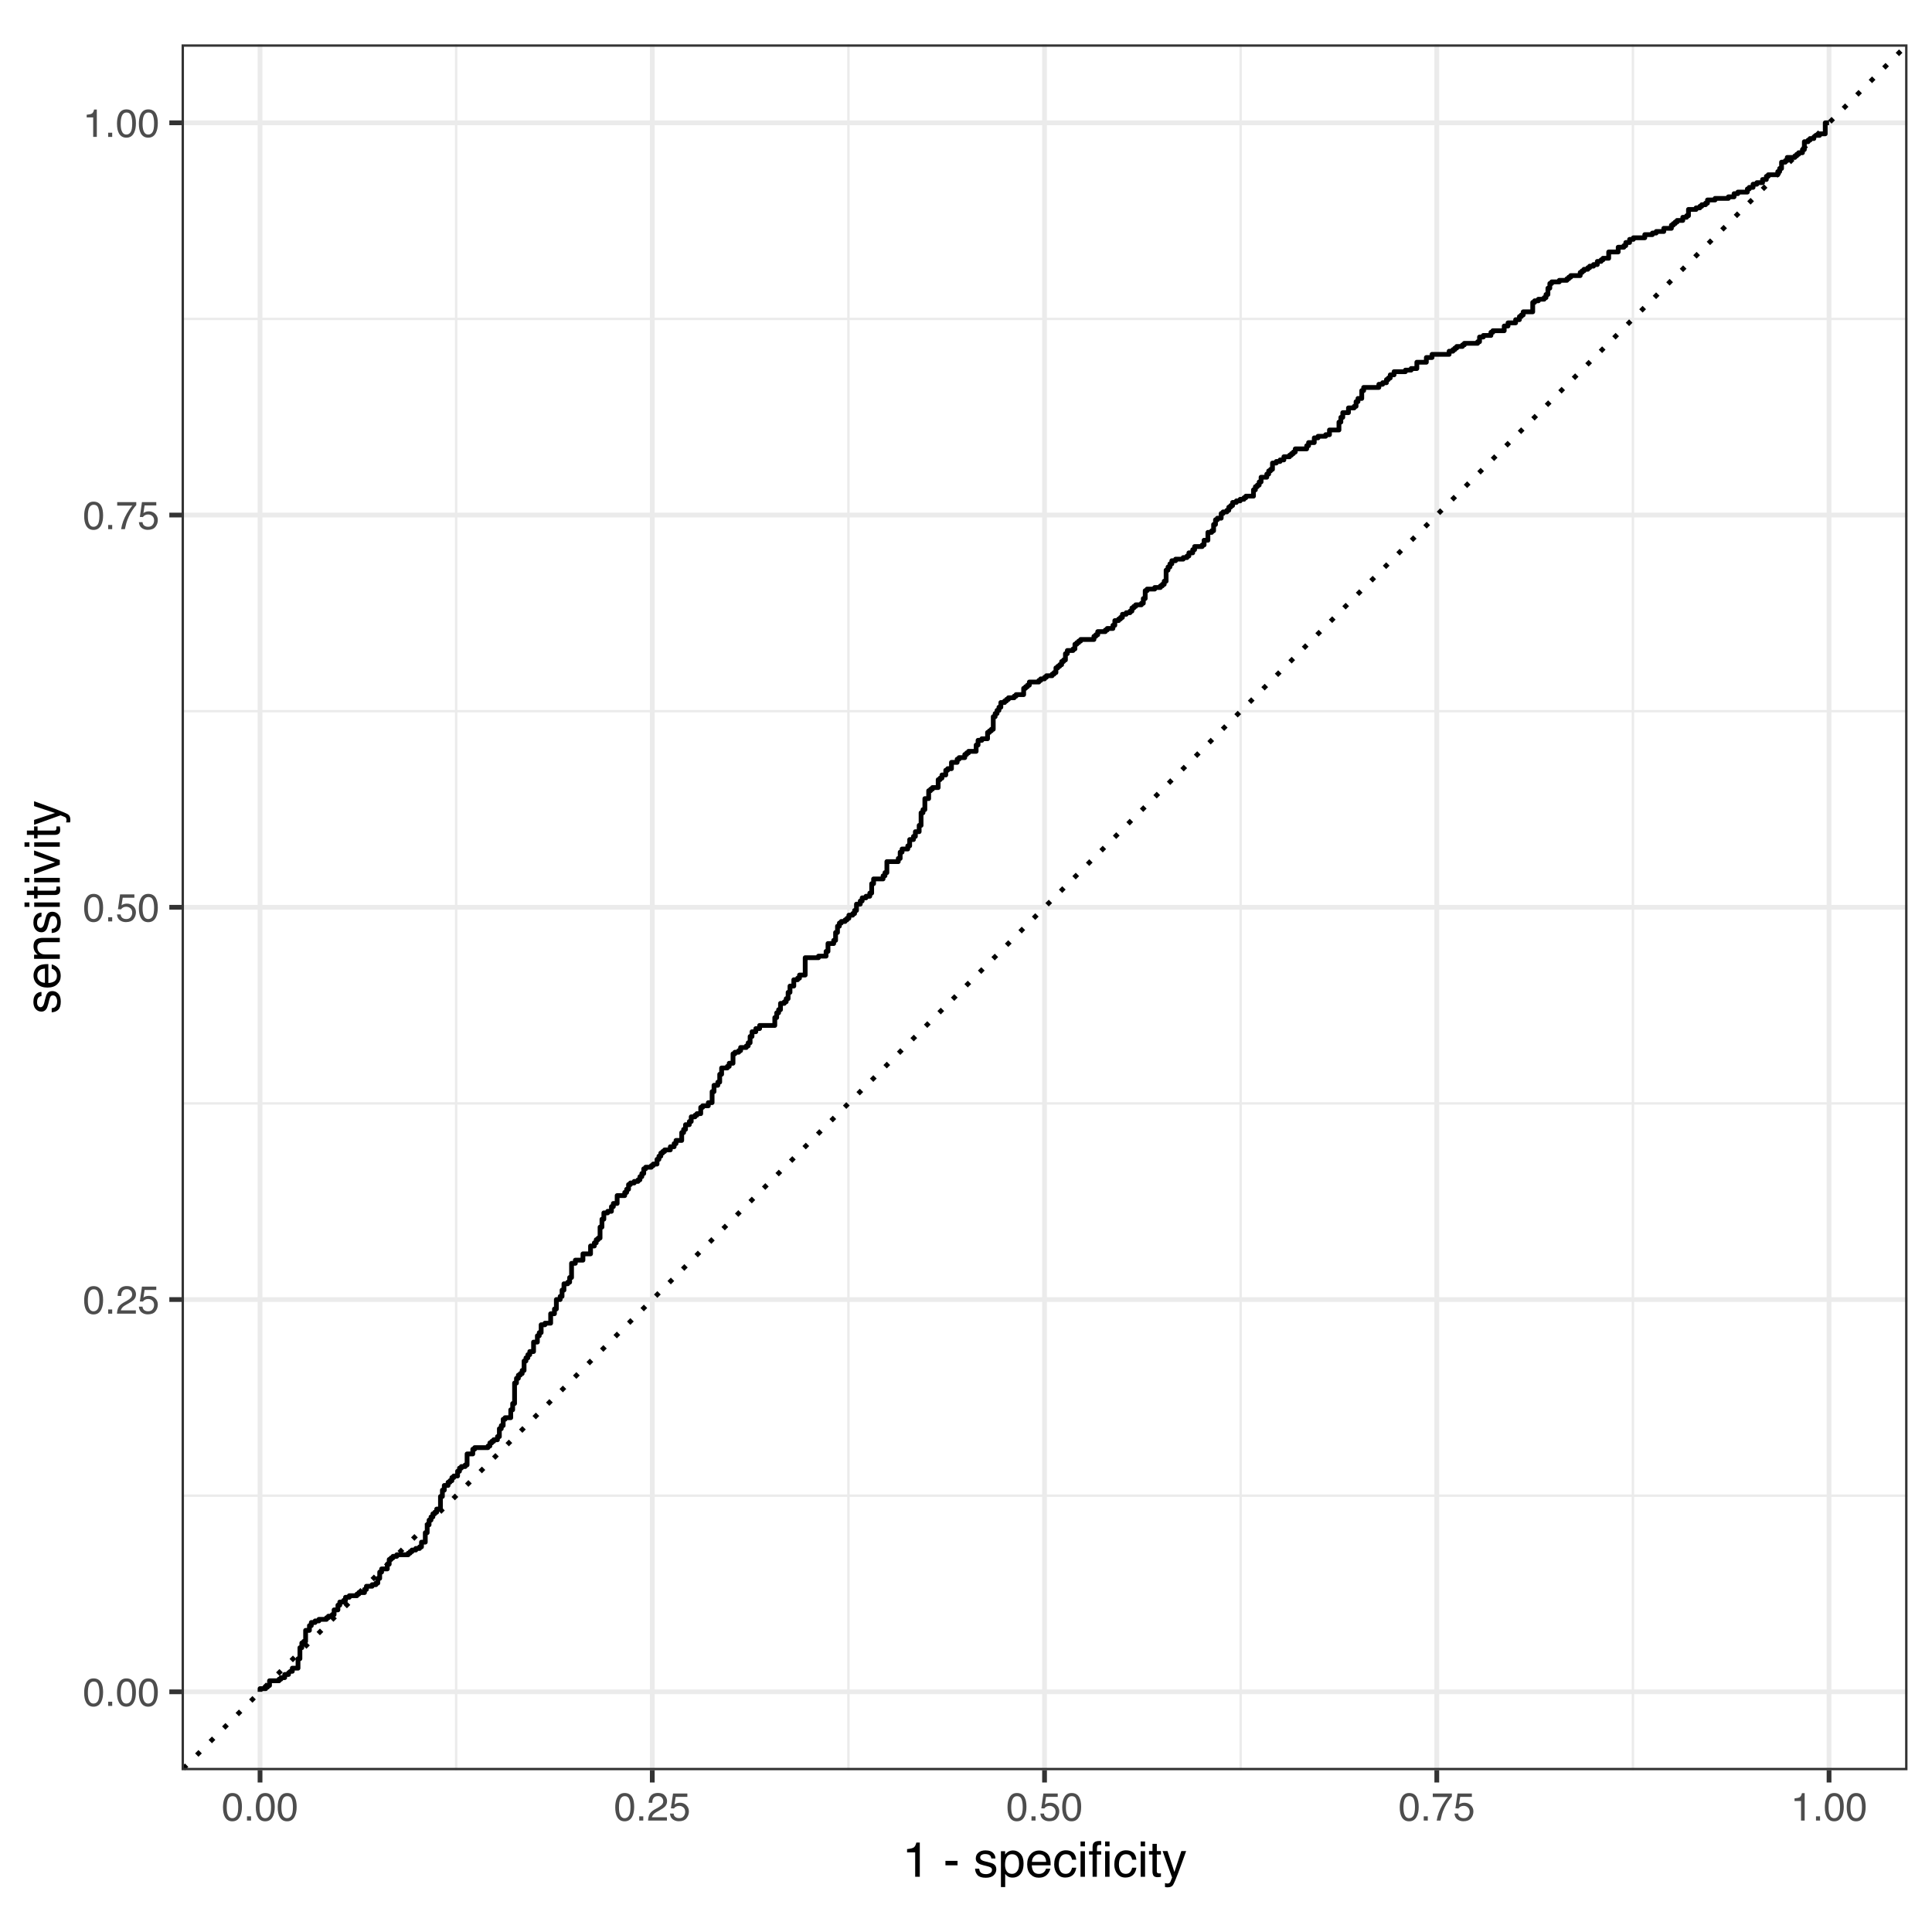 <?xml version="1.0" encoding="UTF-8"?>
<svg xmlns="http://www.w3.org/2000/svg" xmlns:xlink="http://www.w3.org/1999/xlink" width="432pt" height="432pt" viewBox="0 0 432 432" version="1.1">
<defs>
<g>
<symbol overflow="visible" id="glyph0-0">
<path style="stroke:none;" d="M 0.281 0 L 0.281 -6.312 L 5.297 -6.312 L 5.297 0 Z M 4.5 -0.797 L 4.5 -5.516 L 1.078 -5.516 L 1.078 -0.797 Z M 4.5 -0.797 "/>
</symbol>
<symbol overflow="visible" id="glyph0-1">
<path style="stroke:none;" d="M 2.375 -6.156 C 3.176 -6.156 3.754 -5.828 4.109 -5.172 C 4.379 -4.66 4.516 -3.961 4.516 -3.078 C 4.516 -2.242 4.391 -1.555 4.141 -1.016 C 3.785 -0.223 3.195 0.172 2.375 0.172 C 1.633 0.172 1.082 -0.148 0.719 -0.797 C 0.426 -1.328 0.281 -2.047 0.281 -2.953 C 0.281 -3.648 0.367 -4.25 0.547 -4.75 C 0.879 -5.688 1.488 -6.156 2.375 -6.156 Z M 2.375 -0.531 C 2.77 -0.531 3.086 -0.707 3.328 -1.062 C 3.566 -1.426 3.688 -2.086 3.688 -3.047 C 3.688 -3.754 3.598 -4.332 3.422 -4.781 C 3.254 -5.227 2.922 -5.453 2.422 -5.453 C 1.973 -5.453 1.641 -5.238 1.422 -4.812 C 1.211 -4.383 1.109 -3.754 1.109 -2.922 C 1.109 -2.297 1.176 -1.789 1.312 -1.406 C 1.52 -0.82 1.875 -0.531 2.375 -0.531 Z M 2.375 -0.531 "/>
</symbol>
<symbol overflow="visible" id="glyph0-2">
<path style="stroke:none;" d="M 0.75 -0.938 L 1.656 -0.938 L 1.656 0 L 0.75 0 Z M 0.75 -0.938 "/>
</symbol>
<symbol overflow="visible" id="glyph0-3">
<path style="stroke:none;" d="M 0.281 0 C 0.301 -0.531 0.406 -0.988 0.594 -1.375 C 0.789 -1.77 1.164 -2.129 1.719 -2.453 L 2.547 -2.922 C 2.91 -3.141 3.164 -3.328 3.312 -3.484 C 3.551 -3.711 3.672 -3.984 3.672 -4.297 C 3.672 -4.648 3.562 -4.93 3.344 -5.141 C 3.133 -5.359 2.848 -5.469 2.484 -5.469 C 1.961 -5.469 1.598 -5.266 1.391 -4.859 C 1.285 -4.648 1.227 -4.352 1.219 -3.969 L 0.422 -3.969 C 0.43 -4.5 0.531 -4.938 0.719 -5.281 C 1.051 -5.875 1.645 -6.172 2.5 -6.172 C 3.195 -6.172 3.707 -5.977 4.031 -5.594 C 4.363 -5.219 4.531 -4.797 4.531 -4.328 C 4.531 -3.836 4.352 -3.414 4 -3.062 C 3.801 -2.863 3.441 -2.617 2.922 -2.328 L 2.344 -2 C 2.062 -1.844 1.836 -1.695 1.672 -1.562 C 1.391 -1.312 1.211 -1.035 1.141 -0.734 L 4.5 -0.734 L 4.5 0 Z M 0.281 0 "/>
</symbol>
<symbol overflow="visible" id="glyph0-4">
<path style="stroke:none;" d="M 1.094 -1.562 C 1.133 -1.125 1.336 -0.82 1.703 -0.656 C 1.879 -0.57 2.094 -0.531 2.344 -0.531 C 2.801 -0.531 3.141 -0.676 3.359 -0.969 C 3.578 -1.258 3.688 -1.582 3.688 -1.938 C 3.688 -2.363 3.555 -2.691 3.297 -2.922 C 3.035 -3.16 2.719 -3.281 2.344 -3.281 C 2.082 -3.281 1.852 -3.227 1.656 -3.125 C 1.469 -3.02 1.305 -2.879 1.172 -2.703 L 0.5 -2.734 L 0.969 -6.047 L 4.172 -6.047 L 4.172 -5.297 L 1.562 -5.297 L 1.297 -3.594 C 1.43 -3.695 1.566 -3.773 1.703 -3.828 C 1.93 -3.93 2.195 -3.984 2.5 -3.984 C 3.062 -3.984 3.535 -3.801 3.922 -3.438 C 4.316 -3.07 4.516 -2.609 4.516 -2.047 C 4.516 -1.461 4.332 -0.945 3.969 -0.5 C 3.613 -0.062 3.047 0.156 2.266 0.156 C 1.754 0.156 1.305 0.016 0.922 -0.266 C 0.547 -0.547 0.332 -0.977 0.281 -1.562 Z M 1.094 -1.562 "/>
</symbol>
<symbol overflow="visible" id="glyph0-5">
<path style="stroke:none;" d="M 4.594 -6.047 L 4.594 -5.375 C 4.395 -5.176 4.129 -4.836 3.797 -4.359 C 3.473 -3.891 3.188 -3.379 2.938 -2.828 C 2.688 -2.297 2.5 -1.812 2.375 -1.375 C 2.289 -1.082 2.18 -0.625 2.047 0 L 1.203 0 C 1.391 -1.176 1.816 -2.344 2.484 -3.5 C 2.879 -4.188 3.289 -4.773 3.719 -5.266 L 0.328 -5.266 L 0.328 -6.047 Z M 4.594 -6.047 "/>
</symbol>
<symbol overflow="visible" id="glyph0-6">
<path style="stroke:none;" d="M 0.844 -4.359 L 0.844 -4.953 C 1.395 -5.004 1.781 -5.094 2 -5.219 C 2.227 -5.344 2.395 -5.645 2.5 -6.125 L 3.109 -6.125 L 3.109 0 L 2.297 0 L 2.297 -4.359 Z M 0.844 -4.359 "/>
</symbol>
<symbol overflow="visible" id="glyph1-0">
<path style="stroke:none;" d="M 0.359 0 L 0.359 -7.891 L 6.625 -7.891 L 6.625 0 Z M 5.625 -0.984 L 5.625 -6.906 L 1.344 -6.906 L 1.344 -0.984 Z M 5.625 -0.984 "/>
</symbol>
<symbol overflow="visible" id="glyph1-1">
<path style="stroke:none;" d="M 1.047 -5.453 L 1.047 -6.188 C 1.742 -6.258 2.227 -6.375 2.5 -6.531 C 2.781 -6.688 2.988 -7.062 3.125 -7.656 L 3.891 -7.656 L 3.891 0 L 2.859 0 L 2.859 -5.453 Z M 1.047 -5.453 "/>
</symbol>
<symbol overflow="visible" id="glyph1-2">
<path style="stroke:none;" d=""/>
</symbol>
<symbol overflow="visible" id="glyph1-3">
<path style="stroke:none;" d="M 0.453 -3.562 L 3.156 -3.562 L 3.156 -2.562 L 0.453 -2.562 Z M 0.453 -3.562 "/>
</symbol>
<symbol overflow="visible" id="glyph1-4">
<path style="stroke:none;" d="M 1.281 -1.812 C 1.312 -1.488 1.395 -1.238 1.531 -1.062 C 1.77 -0.75 2.191 -0.594 2.797 -0.594 C 3.148 -0.594 3.461 -0.672 3.734 -0.828 C 4.004 -0.984 4.141 -1.223 4.141 -1.547 C 4.141 -1.797 4.031 -1.984 3.812 -2.109 C 3.676 -2.191 3.398 -2.285 2.984 -2.391 L 2.219 -2.578 C 1.727 -2.703 1.367 -2.836 1.141 -2.984 C 0.723 -3.254 0.516 -3.617 0.516 -4.078 C 0.516 -4.617 0.707 -5.055 1.094 -5.391 C 1.488 -5.734 2.02 -5.906 2.688 -5.906 C 3.551 -5.906 4.176 -5.648 4.562 -5.141 C 4.801 -4.816 4.914 -4.469 4.906 -4.094 L 4 -4.094 C 3.977 -4.312 3.898 -4.508 3.766 -4.688 C 3.547 -4.945 3.16 -5.078 2.609 -5.078 C 2.242 -5.078 1.969 -5.004 1.781 -4.859 C 1.594 -4.723 1.5 -4.539 1.5 -4.312 C 1.5 -4.062 1.625 -3.863 1.875 -3.719 C 2.008 -3.625 2.219 -3.539 2.5 -3.469 L 3.141 -3.312 C 3.836 -3.145 4.301 -2.984 4.531 -2.828 C 4.914 -2.578 5.109 -2.191 5.109 -1.672 C 5.109 -1.148 4.91 -0.703 4.516 -0.328 C 4.129 0.035 3.539 0.219 2.75 0.219 C 1.895 0.219 1.285 0.023 0.922 -0.359 C 0.566 -0.754 0.379 -1.238 0.359 -1.812 Z M 2.719 -5.891 Z M 2.719 -5.891 "/>
</symbol>
<symbol overflow="visible" id="glyph1-5">
<path style="stroke:none;" d="M 3.141 -0.656 C 3.586 -0.656 3.957 -0.844 4.25 -1.219 C 4.551 -1.594 4.703 -2.156 4.703 -2.906 C 4.703 -3.363 4.641 -3.758 4.516 -4.094 C 4.266 -4.727 3.805 -5.047 3.141 -5.047 C 2.461 -5.047 2.004 -4.711 1.766 -4.047 C 1.629 -3.68 1.562 -3.223 1.562 -2.672 C 1.562 -2.234 1.629 -1.859 1.766 -1.547 C 2.016 -0.953 2.473 -0.656 3.141 -0.656 Z M 0.641 -5.719 L 1.578 -5.719 L 1.578 -4.969 C 1.766 -5.227 1.973 -5.426 2.203 -5.562 C 2.535 -5.781 2.922 -5.891 3.359 -5.891 C 4.004 -5.891 4.555 -5.641 5.016 -5.141 C 5.473 -4.641 5.703 -3.926 5.703 -3 C 5.703 -1.75 5.375 -0.852 4.719 -0.312 C 4.301 0.02 3.816 0.188 3.266 0.188 C 2.828 0.188 2.461 0.094 2.172 -0.094 C 2.004 -0.195 1.812 -0.379 1.594 -0.641 L 1.594 2.297 L 0.641 2.297 Z M 0.641 -5.719 "/>
</symbol>
<symbol overflow="visible" id="glyph1-6">
<path style="stroke:none;" d="M 3.109 -5.875 C 3.516 -5.875 3.906 -5.781 4.281 -5.594 C 4.664 -5.406 4.961 -5.156 5.172 -4.844 C 5.359 -4.562 5.484 -4.223 5.547 -3.828 C 5.609 -3.566 5.641 -3.145 5.641 -2.562 L 1.422 -2.562 C 1.441 -1.977 1.578 -1.508 1.828 -1.156 C 2.086 -0.812 2.488 -0.641 3.031 -0.641 C 3.539 -0.641 3.945 -0.805 4.25 -1.141 C 4.414 -1.328 4.535 -1.551 4.609 -1.812 L 5.562 -1.812 C 5.531 -1.594 5.441 -1.352 5.297 -1.094 C 5.16 -0.832 5.004 -0.625 4.828 -0.469 C 4.535 -0.176 4.176 0.02 3.75 0.125 C 3.508 0.176 3.242 0.203 2.953 0.203 C 2.234 0.203 1.625 -0.055 1.125 -0.578 C 0.633 -1.098 0.391 -1.828 0.391 -2.766 C 0.391 -3.691 0.641 -4.441 1.141 -5.016 C 1.641 -5.586 2.297 -5.875 3.109 -5.875 Z M 4.641 -3.328 C 4.609 -3.754 4.52 -4.094 4.375 -4.344 C 4.102 -4.801 3.66 -5.031 3.047 -5.031 C 2.598 -5.031 2.223 -4.867 1.922 -4.547 C 1.629 -4.234 1.473 -3.828 1.453 -3.328 Z M 3.016 -5.891 Z M 3.016 -5.891 "/>
</symbol>
<symbol overflow="visible" id="glyph1-7">
<path style="stroke:none;" d="M 2.922 -5.922 C 3.578 -5.922 4.109 -5.758 4.516 -5.438 C 4.922 -5.125 5.164 -4.582 5.25 -3.812 L 4.297 -3.812 C 4.242 -4.164 4.113 -4.457 3.906 -4.688 C 3.707 -4.926 3.379 -5.047 2.922 -5.047 C 2.305 -5.047 1.867 -4.75 1.609 -4.156 C 1.43 -3.758 1.344 -3.273 1.344 -2.703 C 1.344 -2.129 1.461 -1.645 1.703 -1.25 C 1.953 -0.852 2.336 -0.656 2.859 -0.656 C 3.266 -0.656 3.582 -0.773 3.812 -1.016 C 4.051 -1.266 4.211 -1.602 4.297 -2.031 L 5.25 -2.031 C 5.133 -1.27 4.863 -0.711 4.438 -0.359 C 4.008 -0.004 3.457 0.172 2.781 0.172 C 2.031 0.172 1.43 -0.102 0.984 -0.656 C 0.535 -1.207 0.312 -1.895 0.312 -2.719 C 0.312 -3.727 0.555 -4.516 1.047 -5.078 C 1.535 -5.641 2.16 -5.922 2.922 -5.922 Z M 2.781 -5.891 Z M 2.781 -5.891 "/>
</symbol>
<symbol overflow="visible" id="glyph1-8">
<path style="stroke:none;" d="M 0.703 -5.719 L 1.688 -5.719 L 1.688 0 L 0.703 0 Z M 0.703 -7.891 L 1.688 -7.891 L 1.688 -6.797 L 0.703 -6.797 Z M 0.703 -7.891 "/>
</symbol>
<symbol overflow="visible" id="glyph1-9">
<path style="stroke:none;" d="M 0.953 -6.625 C 0.961 -7.031 1.031 -7.328 1.156 -7.516 C 1.383 -7.836 1.82 -8 2.469 -8 C 2.531 -8 2.594 -8 2.656 -8 C 2.719 -8 2.789 -7.992 2.875 -7.984 L 2.875 -7.094 C 2.77 -7.102 2.695 -7.109 2.656 -7.109 C 2.613 -7.109 2.57 -7.109 2.531 -7.109 C 2.238 -7.109 2.062 -7.031 2 -6.875 C 1.945 -6.727 1.922 -6.344 1.922 -5.719 L 2.875 -5.719 L 2.875 -4.969 L 1.906 -4.969 L 1.906 0 L 0.953 0 L 0.953 -4.969 L 0.156 -4.969 L 0.156 -5.719 L 0.953 -5.719 Z M 0.953 -6.625 "/>
</symbol>
<symbol overflow="visible" id="glyph1-10">
<path style="stroke:none;" d="M 0.906 -7.359 L 1.875 -7.359 L 1.875 -5.75 L 2.797 -5.75 L 2.797 -4.969 L 1.875 -4.969 L 1.875 -1.203 C 1.875 -1.004 1.941 -0.875 2.078 -0.812 C 2.16 -0.77 2.285 -0.75 2.453 -0.75 C 2.504 -0.75 2.555 -0.75 2.609 -0.75 C 2.66 -0.75 2.723 -0.754 2.797 -0.766 L 2.797 0 C 2.68 0.031 2.562 0.051 2.438 0.062 C 2.32 0.082 2.195 0.094 2.062 0.094 C 1.613 0.094 1.305 -0.02 1.141 -0.25 C 0.984 -0.488 0.906 -0.789 0.906 -1.156 L 0.906 -4.969 L 0.125 -4.969 L 0.125 -5.75 L 0.906 -5.75 Z M 0.906 -7.359 "/>
</symbol>
<symbol overflow="visible" id="glyph1-11">
<path style="stroke:none;" d="M 4.297 -5.75 L 5.375 -5.75 C 5.238 -5.383 4.938 -4.547 4.469 -3.234 C 4.113 -2.242 3.816 -1.438 3.578 -0.812 C 3.023 0.656 2.633 1.551 2.406 1.875 C 2.176 2.195 1.781 2.359 1.219 2.359 C 1.082 2.359 0.977 2.352 0.906 2.344 C 0.832 2.332 0.742 2.312 0.641 2.281 L 0.641 1.406 C 0.805 1.445 0.926 1.473 1 1.484 C 1.07 1.492 1.141 1.5 1.203 1.5 C 1.379 1.5 1.508 1.469 1.594 1.406 C 1.676 1.352 1.75 1.285 1.812 1.203 C 1.82 1.172 1.883 1.02 2 0.75 C 2.113 0.488 2.191 0.297 2.234 0.172 L 0.109 -5.75 L 1.203 -5.75 L 2.75 -1.062 Z M 2.75 -5.891 Z M 2.75 -5.891 "/>
</symbol>
<symbol overflow="visible" id="glyph2-0">
<path style="stroke:none;" d="M 0 -0.359 L -7.891 -0.359 L -7.891 -6.625 L 0 -6.625 Z M -0.984 -5.625 L -6.906 -5.625 L -6.906 -1.344 L -0.984 -1.344 Z M -0.984 -5.625 "/>
</symbol>
<symbol overflow="visible" id="glyph2-1">
<path style="stroke:none;" d="M -1.812 -1.281 C -1.488 -1.312 -1.238 -1.395 -1.062 -1.531 C -0.75 -1.77 -0.594 -2.191 -0.594 -2.797 C -0.594 -3.148 -0.672 -3.461 -0.828 -3.734 C -0.984 -4.004 -1.223 -4.141 -1.547 -4.141 C -1.797 -4.141 -1.984 -4.031 -2.109 -3.812 C -2.191 -3.676 -2.285 -3.398 -2.391 -2.984 L -2.578 -2.219 C -2.703 -1.727 -2.836 -1.367 -2.984 -1.141 C -3.254 -0.723 -3.617 -0.516 -4.078 -0.516 C -4.617 -0.516 -5.055 -0.707 -5.391 -1.094 C -5.734 -1.488 -5.906 -2.02 -5.906 -2.688 C -5.906 -3.551 -5.648 -4.176 -5.141 -4.562 C -4.816 -4.801 -4.469 -4.914 -4.094 -4.906 L -4.094 -4 C -4.312 -3.977 -4.508 -3.898 -4.688 -3.766 C -4.945 -3.547 -5.078 -3.16 -5.078 -2.609 C -5.078 -2.242 -5.004 -1.969 -4.859 -1.781 C -4.723 -1.594 -4.539 -1.5 -4.312 -1.5 C -4.062 -1.5 -3.863 -1.625 -3.719 -1.875 C -3.625 -2.008 -3.539 -2.219 -3.469 -2.5 L -3.312 -3.141 C -3.145 -3.836 -2.984 -4.301 -2.828 -4.531 C -2.578 -4.914 -2.191 -5.109 -1.672 -5.109 C -1.148 -5.109 -0.703 -4.91 -0.328 -4.516 C 0.035 -4.129 0.219 -3.539 0.219 -2.75 C 0.219 -1.895 0.023 -1.285 -0.359 -0.922 C -0.754 -0.566 -1.238 -0.379 -1.812 -0.359 Z M -5.891 -2.719 Z M -5.891 -2.719 "/>
</symbol>
<symbol overflow="visible" id="glyph2-2">
<path style="stroke:none;" d="M -5.875 -3.109 C -5.875 -3.516 -5.781 -3.906 -5.594 -4.281 C -5.406 -4.664 -5.156 -4.961 -4.844 -5.172 C -4.562 -5.359 -4.223 -5.484 -3.828 -5.547 C -3.566 -5.609 -3.145 -5.641 -2.562 -5.641 L -2.562 -1.422 C -1.977 -1.441 -1.508 -1.578 -1.156 -1.828 C -0.812 -2.086 -0.641 -2.488 -0.641 -3.031 C -0.641 -3.539 -0.805 -3.945 -1.141 -4.25 C -1.328 -4.414 -1.551 -4.535 -1.812 -4.609 L -1.812 -5.562 C -1.594 -5.531 -1.352 -5.441 -1.094 -5.297 C -0.832 -5.16 -0.625 -5.004 -0.469 -4.828 C -0.176 -4.535 0.02 -4.176 0.125 -3.75 C 0.176 -3.508 0.203 -3.242 0.203 -2.953 C 0.203 -2.234 -0.055 -1.625 -0.578 -1.125 C -1.098 -0.633 -1.828 -0.391 -2.766 -0.391 C -3.691 -0.391 -4.441 -0.641 -5.016 -1.141 C -5.586 -1.641 -5.875 -2.297 -5.875 -3.109 Z M -3.328 -4.641 C -3.754 -4.609 -4.094 -4.52 -4.344 -4.375 C -4.801 -4.102 -5.031 -3.66 -5.031 -3.047 C -5.031 -2.598 -4.867 -2.223 -4.547 -1.922 C -4.234 -1.629 -3.828 -1.473 -3.328 -1.453 Z M -5.891 -3.016 Z M -5.891 -3.016 "/>
</symbol>
<symbol overflow="visible" id="glyph2-3">
<path style="stroke:none;" d="M -5.75 -0.703 L -5.75 -1.625 L -4.938 -1.625 C -5.27 -1.895 -5.508 -2.18 -5.656 -2.484 C -5.801 -2.797 -5.875 -3.133 -5.875 -3.5 C -5.875 -4.32 -5.594 -4.875 -5.031 -5.156 C -4.719 -5.312 -4.27 -5.391 -3.688 -5.391 L 0 -5.391 L 0 -4.422 L -3.625 -4.422 C -3.977 -4.422 -4.258 -4.367 -4.469 -4.266 C -4.832 -4.086 -5.016 -3.773 -5.016 -3.328 C -5.016 -3.098 -4.988 -2.91 -4.938 -2.766 C -4.863 -2.492 -4.707 -2.258 -4.469 -2.062 C -4.281 -1.906 -4.082 -1.801 -3.875 -1.75 C -3.676 -1.695 -3.391 -1.672 -3.016 -1.672 L 0 -1.672 L 0 -0.703 Z M -5.891 -2.984 Z M -5.891 -2.984 "/>
</symbol>
<symbol overflow="visible" id="glyph2-4">
<path style="stroke:none;" d="M -5.719 -0.703 L -5.719 -1.688 L 0 -1.688 L 0 -0.703 Z M -7.891 -0.703 L -7.891 -1.688 L -6.797 -1.688 L -6.797 -0.703 Z M -7.891 -0.703 "/>
</symbol>
<symbol overflow="visible" id="glyph2-5">
<path style="stroke:none;" d="M -7.359 -0.906 L -7.359 -1.875 L -5.75 -1.875 L -5.75 -2.797 L -4.969 -2.797 L -4.969 -1.875 L -1.203 -1.875 C -1.004 -1.875 -0.875 -1.941 -0.812 -2.078 C -0.77 -2.16 -0.75 -2.285 -0.75 -2.453 C -0.75 -2.504 -0.75 -2.555 -0.75 -2.609 C -0.75 -2.66 -0.754 -2.723 -0.766 -2.797 L 0 -2.797 C 0.031 -2.68 0.051 -2.562 0.062 -2.438 C 0.082 -2.32 0.094 -2.195 0.094 -2.062 C 0.094 -1.613 -0.02 -1.305 -0.25 -1.141 C -0.488 -0.984 -0.789 -0.906 -1.156 -0.906 L -4.969 -0.906 L -4.969 -0.125 L -5.75 -0.125 L -5.75 -0.906 Z M -7.359 -0.906 "/>
</symbol>
<symbol overflow="visible" id="glyph2-6">
<path style="stroke:none;" d="M -5.75 -1.188 L -1.062 -2.719 L -5.75 -4.328 L -5.75 -5.375 L 0 -3.219 L 0 -2.188 L -5.75 -0.062 Z M -5.75 -1.188 "/>
</symbol>
<symbol overflow="visible" id="glyph2-7">
<path style="stroke:none;" d="M -5.75 -4.297 L -5.75 -5.375 C -5.383 -5.238 -4.547 -4.938 -3.234 -4.469 C -2.242 -4.113 -1.438 -3.816 -0.812 -3.578 C 0.656 -3.023 1.551 -2.633 1.875 -2.406 C 2.195 -2.176 2.359 -1.781 2.359 -1.219 C 2.359 -1.082 2.352 -0.977 2.344 -0.906 C 2.332 -0.832 2.312 -0.742 2.281 -0.641 L 1.406 -0.641 C 1.445 -0.805 1.473 -0.926 1.484 -1 C 1.492 -1.07 1.5 -1.141 1.5 -1.203 C 1.5 -1.379 1.469 -1.508 1.406 -1.594 C 1.352 -1.676 1.285 -1.75 1.203 -1.812 C 1.172 -1.82 1.02 -1.883 0.75 -2 C 0.488 -2.113 0.297 -2.191 0.172 -2.234 L -5.75 -0.109 L -5.75 -1.203 L -1.062 -2.75 Z M -5.891 -2.75 Z M -5.891 -2.75 "/>
</symbol>
</g>
<clipPath id="clip1">
  <path d="M 0 4.434 L 432 4.434 L 432 427.566 L 0 427.566 Z M 0 4.434 "/>
</clipPath>
<clipPath id="clip2">
  <path d="M 40.602 9.914 L 426.52 9.914 L 426.52 395.832 L 40.602 395.832 Z M 40.602 9.914 "/>
</clipPath>
<clipPath id="clip3">
  <path d="M 40.602 334 L 426.52 334 L 426.52 335 L 40.602 335 Z M 40.602 334 "/>
</clipPath>
<clipPath id="clip4">
  <path d="M 40.602 246 L 426.52 246 L 426.52 247 L 40.602 247 Z M 40.602 246 "/>
</clipPath>
<clipPath id="clip5">
  <path d="M 40.602 158 L 426.52 158 L 426.52 160 L 40.602 160 Z M 40.602 158 "/>
</clipPath>
<clipPath id="clip6">
  <path d="M 40.602 71 L 426.52 71 L 426.52 72 L 40.602 72 Z M 40.602 71 "/>
</clipPath>
<clipPath id="clip7">
  <path d="M 101 9.914 L 103 9.914 L 103 395.832 L 101 395.832 Z M 101 9.914 "/>
</clipPath>
<clipPath id="clip8">
  <path d="M 189 9.914 L 190 9.914 L 190 395.832 L 189 395.832 Z M 189 9.914 "/>
</clipPath>
<clipPath id="clip9">
  <path d="M 277 9.914 L 278 9.914 L 278 395.832 L 277 395.832 Z M 277 9.914 "/>
</clipPath>
<clipPath id="clip10">
  <path d="M 364 9.914 L 366 9.914 L 366 395.832 L 364 395.832 Z M 364 9.914 "/>
</clipPath>
<clipPath id="clip11">
  <path d="M 40.602 377 L 426.52 377 L 426.52 379 L 40.602 379 Z M 40.602 377 "/>
</clipPath>
<clipPath id="clip12">
  <path d="M 40.602 290 L 426.52 290 L 426.52 292 L 40.602 292 Z M 40.602 290 "/>
</clipPath>
<clipPath id="clip13">
  <path d="M 40.602 202 L 426.52 202 L 426.52 204 L 40.602 204 Z M 40.602 202 "/>
</clipPath>
<clipPath id="clip14">
  <path d="M 40.602 114 L 426.52 114 L 426.52 116 L 40.602 116 Z M 40.602 114 "/>
</clipPath>
<clipPath id="clip15">
  <path d="M 40.602 26 L 426.52 26 L 426.52 28 L 40.602 28 Z M 40.602 26 "/>
</clipPath>
<clipPath id="clip16">
  <path d="M 57 9.914 L 59 9.914 L 59 395.832 L 57 395.832 Z M 57 9.914 "/>
</clipPath>
<clipPath id="clip17">
  <path d="M 145 9.914 L 147 9.914 L 147 395.832 L 145 395.832 Z M 145 9.914 "/>
</clipPath>
<clipPath id="clip18">
  <path d="M 233 9.914 L 235 9.914 L 235 395.832 L 233 395.832 Z M 233 9.914 "/>
</clipPath>
<clipPath id="clip19">
  <path d="M 320 9.914 L 322 9.914 L 322 395.832 L 320 395.832 Z M 320 9.914 "/>
</clipPath>
<clipPath id="clip20">
  <path d="M 408 9.914 L 410 9.914 L 410 395.832 L 408 395.832 Z M 408 9.914 "/>
</clipPath>
<clipPath id="clip21">
  <path d="M 40.602 9.914 L 426.52 9.914 L 426.52 395.832 L 40.602 395.832 Z M 40.602 9.914 "/>
</clipPath>
</defs>
<g id="surface9">
<rect x="0" y="0" width="432" height="432" style="fill:rgb(100%,100%,100%);fill-opacity:1;stroke:none;"/>
<g clip-path="url(#clip1)" clip-rule="nonzero">
<path style="fill-rule:nonzero;fill:rgb(100%,100%,100%);fill-opacity:1;stroke-width:1.067;stroke-linecap:round;stroke-linejoin:round;stroke:rgb(100%,100%,100%);stroke-opacity:1;stroke-miterlimit:10;" d="M 0 427.566 L 432 427.566 L 432 4.434 L 0 4.434 Z M 0 427.566 "/>
</g>
<g clip-path="url(#clip2)" clip-rule="nonzero">
<path style=" stroke:none;fill-rule:nonzero;fill:rgb(100%,100%,100%);fill-opacity:1;" d="M 40.602 395.832 L 426.52 395.832 L 426.52 9.914 L 40.602 9.914 Z M 40.602 395.832 "/>
</g>
<g clip-path="url(#clip3)" clip-rule="nonzero">
<path style="fill:none;stroke-width:0.533;stroke-linecap:butt;stroke-linejoin:round;stroke:rgb(92.157%,92.157%,92.157%);stroke-opacity:1;stroke-miterlimit:10;" d="M 40.602 334.438 L 426.52 334.438 "/>
</g>
<g clip-path="url(#clip4)" clip-rule="nonzero">
<path style="fill:none;stroke-width:0.533;stroke-linecap:butt;stroke-linejoin:round;stroke:rgb(92.157%,92.157%,92.157%);stroke-opacity:1;stroke-miterlimit:10;" d="M 40.602 246.727 L 426.52 246.727 "/>
</g>
<g clip-path="url(#clip5)" clip-rule="nonzero">
<path style="fill:none;stroke-width:0.533;stroke-linecap:butt;stroke-linejoin:round;stroke:rgb(92.157%,92.157%,92.157%);stroke-opacity:1;stroke-miterlimit:10;" d="M 40.602 159.02 L 426.52 159.02 "/>
</g>
<g clip-path="url(#clip6)" clip-rule="nonzero">
<path style="fill:none;stroke-width:0.533;stroke-linecap:butt;stroke-linejoin:round;stroke:rgb(92.157%,92.157%,92.157%);stroke-opacity:1;stroke-miterlimit:10;" d="M 40.602 71.309 L 426.52 71.309 "/>
</g>
<g clip-path="url(#clip7)" clip-rule="nonzero">
<path style="fill:none;stroke-width:0.533;stroke-linecap:butt;stroke-linejoin:round;stroke:rgb(92.157%,92.157%,92.157%);stroke-opacity:1;stroke-miterlimit:10;" d="M 101.996 395.832 L 101.996 9.914 "/>
</g>
<g clip-path="url(#clip8)" clip-rule="nonzero">
<path style="fill:none;stroke-width:0.533;stroke-linecap:butt;stroke-linejoin:round;stroke:rgb(92.157%,92.157%,92.157%);stroke-opacity:1;stroke-miterlimit:10;" d="M 189.707 395.832 L 189.707 9.914 "/>
</g>
<g clip-path="url(#clip9)" clip-rule="nonzero">
<path style="fill:none;stroke-width:0.533;stroke-linecap:butt;stroke-linejoin:round;stroke:rgb(92.157%,92.157%,92.157%);stroke-opacity:1;stroke-miterlimit:10;" d="M 277.414 395.832 L 277.414 9.914 "/>
</g>
<g clip-path="url(#clip10)" clip-rule="nonzero">
<path style="fill:none;stroke-width:0.533;stroke-linecap:butt;stroke-linejoin:round;stroke:rgb(92.157%,92.157%,92.157%);stroke-opacity:1;stroke-miterlimit:10;" d="M 365.125 395.832 L 365.125 9.914 "/>
</g>
<g clip-path="url(#clip11)" clip-rule="nonzero">
<path style="fill:none;stroke-width:1.067;stroke-linecap:butt;stroke-linejoin:round;stroke:rgb(92.157%,92.157%,92.157%);stroke-opacity:1;stroke-miterlimit:10;" d="M 40.602 378.293 L 426.52 378.293 "/>
</g>
<g clip-path="url(#clip12)" clip-rule="nonzero">
<path style="fill:none;stroke-width:1.067;stroke-linecap:butt;stroke-linejoin:round;stroke:rgb(92.157%,92.157%,92.157%);stroke-opacity:1;stroke-miterlimit:10;" d="M 40.602 290.582 L 426.52 290.582 "/>
</g>
<g clip-path="url(#clip13)" clip-rule="nonzero">
<path style="fill:none;stroke-width:1.067;stroke-linecap:butt;stroke-linejoin:round;stroke:rgb(92.157%,92.157%,92.157%);stroke-opacity:1;stroke-miterlimit:10;" d="M 40.602 202.875 L 426.52 202.875 "/>
</g>
<g clip-path="url(#clip14)" clip-rule="nonzero">
<path style="fill:none;stroke-width:1.067;stroke-linecap:butt;stroke-linejoin:round;stroke:rgb(92.157%,92.157%,92.157%);stroke-opacity:1;stroke-miterlimit:10;" d="M 40.602 115.164 L 426.52 115.164 "/>
</g>
<g clip-path="url(#clip15)" clip-rule="nonzero">
<path style="fill:none;stroke-width:1.067;stroke-linecap:butt;stroke-linejoin:round;stroke:rgb(92.157%,92.157%,92.157%);stroke-opacity:1;stroke-miterlimit:10;" d="M 40.602 27.457 L 426.52 27.457 "/>
</g>
<g clip-path="url(#clip16)" clip-rule="nonzero">
<path style="fill:none;stroke-width:1.067;stroke-linecap:butt;stroke-linejoin:round;stroke:rgb(92.157%,92.157%,92.157%);stroke-opacity:1;stroke-miterlimit:10;" d="M 58.145 395.832 L 58.145 9.914 "/>
</g>
<g clip-path="url(#clip17)" clip-rule="nonzero">
<path style="fill:none;stroke-width:1.067;stroke-linecap:butt;stroke-linejoin:round;stroke:rgb(92.157%,92.157%,92.157%);stroke-opacity:1;stroke-miterlimit:10;" d="M 145.852 395.832 L 145.852 9.914 "/>
</g>
<g clip-path="url(#clip18)" clip-rule="nonzero">
<path style="fill:none;stroke-width:1.067;stroke-linecap:butt;stroke-linejoin:round;stroke:rgb(92.157%,92.157%,92.157%);stroke-opacity:1;stroke-miterlimit:10;" d="M 233.562 395.832 L 233.562 9.914 "/>
</g>
<g clip-path="url(#clip19)" clip-rule="nonzero">
<path style="fill:none;stroke-width:1.067;stroke-linecap:butt;stroke-linejoin:round;stroke:rgb(92.157%,92.157%,92.157%);stroke-opacity:1;stroke-miterlimit:10;" d="M 321.27 395.832 L 321.27 9.914 "/>
</g>
<g clip-path="url(#clip20)" clip-rule="nonzero">
<path style="fill:none;stroke-width:1.067;stroke-linecap:butt;stroke-linejoin:round;stroke:rgb(92.157%,92.157%,92.157%);stroke-opacity:1;stroke-miterlimit:10;" d="M 408.98 395.832 L 408.98 9.914 "/>
</g>
<path style="fill:none;stroke-width:1.067;stroke-linecap:butt;stroke-linejoin:round;stroke:rgb(0%,0%,0%);stroke-opacity:1;stroke-miterlimit:10;" d="M 408.98 27.457 L 408.129 27.457 L 408.129 29.922 L 406.855 29.922 L 406.855 30.273 L 406.004 30.273 L 405.582 30.625 L 405.582 30.977 L 404.73 30.977 L 404.73 31.332 L 404.305 31.332 L 404.305 31.684 L 403.457 31.684 L 403.457 33.445 L 403.031 33.445 L 403.031 34.148 L 402.184 34.148 L 402.184 34.5 L 401.758 34.5 L 401.758 34.852 L 401.332 34.852 L 401.332 35.203 L 399.633 35.203 L 399.633 35.91 L 399.211 35.91 L 399.211 36.262 L 398.359 36.262 L 398.359 37.672 L 397.934 37.672 L 397.934 38.375 L 397.512 38.375 L 397.512 39.078 L 395.387 39.078 L 395.387 39.434 L 394.961 39.434 L 394.961 40.137 L 394.113 40.137 L 394.113 40.84 L 392.84 40.84 L 392.84 41.191 L 391.988 41.191 L 391.988 41.898 L 391.141 41.898 L 391.141 42.25 L 390.715 42.25 L 390.715 42.953 L 388.59 42.953 L 388.59 43.305 L 387.742 43.305 L 387.742 44.012 L 386.469 44.012 L 386.469 44.363 L 383.496 44.363 L 383.496 44.715 L 381.797 44.715 L 381.797 45.422 L 381.371 45.422 L 381.371 45.773 L 380.52 45.773 L 380.52 46.125 L 380.098 46.125 L 380.098 46.477 L 379.246 46.477 L 379.246 46.828 L 377.547 46.828 L 377.547 48.238 L 377.125 48.238 L 377.125 48.59 L 376.273 48.59 L 376.273 49.293 L 375 49.293 L 375 49.648 L 374.574 49.648 L 374.574 50 L 374.148 50 L 374.148 50.352 L 373.727 50.352 L 373.727 51.055 L 372.027 51.055 L 372.027 51.762 L 370.328 51.762 L 370.328 52.113 L 369.477 52.113 L 369.477 52.465 L 367.777 52.465 L 367.777 53.168 L 365.23 53.168 L 365.23 53.523 L 364.383 53.523 L 364.383 54.227 L 363.531 54.227 L 363.531 54.93 L 363.105 54.93 L 363.105 55.281 L 361.832 55.281 L 361.832 56.34 L 359.707 56.34 L 359.707 57.75 L 358.434 57.75 L 358.434 58.102 L 358.012 58.102 L 358.012 58.453 L 357.16 58.453 L 357.16 59.156 L 356.312 59.156 L 356.312 59.512 L 355.461 59.512 L 355.461 59.863 L 355.035 59.863 L 355.035 60.215 L 354.188 60.215 L 354.188 60.566 L 353.762 60.566 L 353.762 60.918 L 353.336 60.918 L 353.336 61.625 L 351.215 61.625 L 351.215 61.977 L 350.789 61.977 L 350.789 62.328 L 350.363 62.328 L 350.363 62.68 L 348.664 62.68 L 348.664 63.031 L 346.965 63.031 L 346.965 63.383 L 346.543 63.383 L 346.543 64.441 L 346.117 64.441 L 346.117 65.852 L 345.691 65.852 L 345.691 66.555 L 345.27 66.555 L 345.27 66.906 L 343.992 66.906 L 343.992 67.258 L 343.145 67.258 L 343.145 67.613 L 342.719 67.613 L 342.719 69.727 L 340.594 69.727 L 340.594 70.43 L 340.172 70.43 L 340.172 70.781 L 339.746 70.781 L 339.746 71.484 L 338.898 71.484 L 338.898 72.191 L 337.199 72.191 L 337.199 72.895 L 336.348 72.895 L 336.348 73.953 L 333.801 73.953 L 333.801 74.305 L 333.375 74.305 L 333.375 75.008 L 331.676 75.008 L 331.676 75.359 L 330.828 75.359 L 330.828 76.418 L 330.402 76.418 L 330.402 76.77 L 327.43 76.77 L 327.43 77.121 L 327.004 77.121 L 327.004 77.473 L 325.73 77.473 L 325.73 77.828 L 325.305 77.828 L 325.305 78.18 L 324.879 78.18 L 324.879 78.531 L 324.031 78.531 L 324.031 79.234 L 320.207 79.234 L 320.207 79.941 L 318.934 79.941 L 318.934 80.996 L 316.809 80.996 L 316.809 82.406 L 315.535 82.406 L 315.535 82.758 L 314.262 82.758 L 314.262 83.109 L 311.715 83.109 L 311.715 83.816 L 310.863 83.816 L 310.863 84.52 L 310.438 84.52 L 310.438 84.871 L 310.016 84.871 L 310.016 85.574 L 309.164 85.574 L 309.164 85.93 L 308.316 85.93 L 308.316 86.633 L 304.918 86.633 L 304.918 87.336 L 304.492 87.336 L 304.492 89.098 L 303.645 89.098 L 303.645 89.805 L 303.219 89.805 L 303.219 90.859 L 302.793 90.859 L 302.793 91.211 L 301.52 91.211 L 301.52 92.27 L 300.246 92.27 L 300.246 93.324 L 299.82 93.324 L 299.82 94.383 L 299.395 94.383 L 299.395 96.145 L 297.273 96.145 L 297.273 97.199 L 296.422 97.199 L 296.422 97.551 L 294.723 97.551 L 294.723 97.906 L 293.875 97.906 L 293.875 98.961 L 292.602 98.961 L 292.602 99.664 L 292.176 99.664 L 292.176 100.371 L 289.625 100.371 L 289.625 101.074 L 289.203 101.074 L 289.203 101.426 L 288.777 101.426 L 288.777 101.777 L 288.352 101.777 L 288.352 102.133 L 287.078 102.133 L 287.078 102.836 L 286.23 102.836 L 286.23 103.188 L 285.379 103.188 L 285.379 103.539 L 284.531 103.539 L 284.531 104.949 L 284.105 104.949 L 284.105 105.301 L 283.68 105.301 L 283.68 106.008 L 283.254 106.008 L 283.254 106.711 L 281.98 106.711 L 281.98 107.766 L 281.555 107.766 L 281.555 108.473 L 281.133 108.473 L 281.133 108.824 L 280.707 108.824 L 280.707 109.527 L 280.281 109.527 L 280.281 110.938 L 278.582 110.938 L 278.582 111.289 L 278.16 111.289 L 278.16 111.641 L 277.309 111.641 L 277.309 111.996 L 276.461 111.996 L 276.461 112.348 L 275.609 112.348 L 275.609 113.051 L 275.184 113.051 L 275.184 113.402 L 274.762 113.402 L 274.762 114.109 L 274.336 114.109 L 274.336 114.461 L 273.488 114.461 L 273.488 114.812 L 273.062 114.812 L 273.062 115.867 L 272.211 115.867 L 272.211 116.223 L 271.789 116.223 L 271.789 117.277 L 271.363 117.277 L 271.363 118.688 L 270.938 118.688 L 270.938 119.039 L 270.09 119.039 L 270.09 120.801 L 269.238 120.801 L 269.238 121.855 L 268.812 121.855 L 268.812 122.211 L 267.117 122.211 L 267.117 122.914 L 266.691 122.914 L 266.691 123.617 L 265.84 123.617 L 265.84 124.324 L 265.418 124.324 L 265.418 124.676 L 264.566 124.676 L 264.566 125.027 L 262.867 125.027 L 262.867 125.379 L 262.02 125.379 L 262.02 126.086 L 261.594 126.086 L 261.594 126.789 L 261.168 126.789 L 261.168 127.492 L 260.746 127.492 L 260.746 129.957 L 260.32 129.957 L 260.32 130.664 L 259.895 130.664 L 259.895 131.016 L 259.469 131.016 L 259.469 131.367 L 258.195 131.367 L 258.195 131.719 L 256.496 131.719 L 256.496 132.074 L 256.07 132.074 L 256.07 133.832 L 255.648 133.832 L 255.648 134.891 L 255.223 134.891 L 255.223 135.242 L 253.949 135.242 L 253.949 135.594 L 253.523 135.594 L 253.523 135.945 L 253.098 135.945 L 253.098 136.652 L 252.676 136.652 L 252.676 137.004 L 251.824 137.004 L 251.824 137.355 L 250.977 137.355 L 250.977 138.059 L 250.551 138.059 L 250.551 138.414 L 250.125 138.414 L 250.125 138.766 L 249.277 138.766 L 249.277 139.82 L 248.852 139.82 L 248.852 140.527 L 247.578 140.527 L 247.578 140.879 L 247.152 140.879 L 247.152 141.23 L 245.453 141.23 L 245.453 141.934 L 245.027 141.934 L 245.027 142.289 L 244.605 142.289 L 244.605 142.992 L 241.633 142.992 L 241.633 143.344 L 241.207 143.344 L 241.207 143.695 L 240.781 143.695 L 240.781 144.047 L 240.355 144.047 L 240.355 145.105 L 239.934 145.105 L 239.934 145.457 L 238.656 145.457 L 238.656 146.16 L 238.234 146.16 L 238.234 147.57 L 237.809 147.57 L 237.809 147.922 L 237.383 147.922 L 237.383 148.629 L 236.957 148.629 L 236.957 148.98 L 236.535 148.98 L 236.535 149.332 L 236.109 149.332 L 236.109 150.391 L 235.684 150.391 L 235.684 150.742 L 235.262 150.742 L 235.262 151.094 L 233.984 151.094 L 233.984 151.445 L 233.562 151.445 L 233.562 151.797 L 232.711 151.797 L 232.711 152.148 L 232.285 152.148 L 232.285 152.504 L 230.164 152.504 L 230.164 153.207 L 229.738 153.207 L 229.738 153.559 L 229.312 153.559 L 229.312 153.91 L 228.891 153.91 L 228.891 155.32 L 227.191 155.32 L 227.191 155.672 L 226.766 155.672 L 226.766 156.023 L 225.492 156.023 L 225.492 156.379 L 225.066 156.379 L 225.066 156.73 L 224.641 156.73 L 224.641 157.082 L 223.793 157.082 L 223.793 158.137 L 223.367 158.137 L 223.367 158.844 L 222.941 158.844 L 222.941 159.547 L 222.52 159.547 L 222.52 160.25 L 222.094 160.25 L 222.094 163.07 L 221.668 163.07 L 221.668 163.422 L 221.242 163.422 L 221.242 163.773 L 220.82 163.773 L 220.82 165.184 L 219.543 165.184 L 219.543 165.535 L 218.695 165.535 L 218.695 166.594 L 218.27 166.594 L 218.27 168 L 216.57 168 L 216.57 168.352 L 216.148 168.352 L 216.148 168.707 L 215.723 168.707 L 215.723 169.41 L 214.449 169.41 L 214.449 169.762 L 214.023 169.762 L 214.023 170.469 L 212.75 170.469 L 212.75 171.875 L 211.898 171.875 L 211.898 172.227 L 211.473 172.227 L 211.473 173.285 L 210.625 173.285 L 210.625 173.988 L 210.199 173.988 L 210.199 174.34 L 209.777 174.34 L 209.777 176.102 L 208.5 176.102 L 208.5 176.457 L 208.078 176.457 L 208.078 176.809 L 207.652 176.809 L 207.652 178.57 L 206.801 178.57 L 206.801 181.035 L 206.379 181.035 L 206.379 181.738 L 205.953 181.738 L 205.953 184.559 L 205.527 184.559 L 205.527 185.965 L 204.68 185.965 L 204.68 187.023 L 204.254 187.023 L 204.254 187.727 L 203.406 187.727 L 203.406 189.137 L 202.98 189.137 L 202.98 189.84 L 201.707 189.84 L 201.707 190.543 L 201.281 190.543 L 201.281 191.953 L 200.855 191.953 L 200.855 192.66 L 198.309 192.66 L 198.309 195.125 L 197.883 195.125 L 197.883 195.828 L 197.457 195.828 L 197.457 196.531 L 195.336 196.531 L 195.336 197.59 L 194.91 197.59 L 194.91 199.703 L 194.484 199.703 L 194.484 200.406 L 193.637 200.406 L 193.637 200.762 L 192.785 200.762 L 192.785 201.465 L 192.359 201.465 L 192.359 202.168 L 191.512 202.168 L 191.512 203.578 L 191.086 203.578 L 191.086 204.281 L 190.664 204.281 L 190.664 204.633 L 189.812 204.633 L 189.812 205.34 L 189.387 205.34 L 189.387 205.691 L 188.965 205.691 L 188.965 206.043 L 188.113 206.043 L 188.113 206.395 L 187.688 206.395 L 187.688 207.102 L 187.266 207.102 L 187.266 208.508 L 186.84 208.508 L 186.84 210.27 L 186.414 210.27 L 186.414 210.977 L 185.141 210.977 L 185.141 212.734 L 184.715 212.734 L 184.715 213.793 L 183.016 213.793 L 183.016 214.145 L 180.043 214.145 L 180.043 218.02 L 178.77 218.02 L 178.77 218.723 L 178.344 218.723 L 178.344 219.078 L 177.496 219.078 L 177.496 220.484 L 176.645 220.484 L 176.645 221.895 L 176.223 221.895 L 176.223 223.305 L 175.797 223.305 L 175.797 224.008 L 175.371 224.008 L 175.371 224.359 L 174.523 224.359 L 174.523 225.77 L 174.098 225.77 L 174.098 226.473 L 173.672 226.473 L 173.672 227.531 L 173.246 227.531 L 173.246 229.293 L 169.852 229.293 L 169.852 229.996 L 169 229.996 L 169 230.699 L 168.152 230.699 L 168.152 231.758 L 167.727 231.758 L 167.727 233.168 L 167.301 233.168 L 167.301 233.871 L 166.875 233.871 L 166.875 234.223 L 165.602 234.223 L 165.602 234.926 L 165.176 234.926 L 165.176 235.281 L 164.328 235.281 L 164.328 235.633 L 163.902 235.633 L 163.902 237.746 L 163.055 237.746 L 163.055 238.449 L 162.629 238.449 L 162.629 238.801 L 161.355 238.801 L 161.355 240.211 L 160.93 240.211 L 160.93 241.973 L 160.504 241.973 L 160.504 242.676 L 159.656 242.676 L 159.656 244.086 L 159.23 244.086 L 159.23 246.551 L 158.383 246.551 L 158.383 247.258 L 157.109 247.258 L 157.109 247.609 L 156.684 247.609 L 156.684 249.016 L 155.832 249.016 L 155.832 249.371 L 155.41 249.371 L 155.41 249.723 L 154.559 249.723 L 154.559 250.777 L 154.133 250.777 L 154.133 251.484 L 153.285 251.484 L 153.285 252.539 L 152.859 252.539 L 152.859 253.246 L 152.434 253.246 L 152.434 255.004 L 151.16 255.004 L 151.16 255.711 L 150.738 255.711 L 150.738 256.414 L 149.887 256.414 L 149.887 257.121 L 148.613 257.121 L 148.613 257.473 L 148.188 257.473 L 148.188 257.824 L 147.762 257.824 L 147.762 258.527 L 147.34 258.527 L 147.34 259.234 L 146.914 259.234 L 146.914 260.289 L 146.062 260.289 L 146.062 260.641 L 145.641 260.641 L 145.641 260.992 L 144.367 260.992 L 144.367 261.348 L 143.941 261.348 L 143.941 262.402 L 143.516 262.402 L 143.516 263.105 L 143.09 263.105 L 143.09 263.812 L 142.668 263.812 L 142.668 264.164 L 141.816 264.164 L 141.816 264.516 L 140.969 264.516 L 140.969 264.867 L 140.543 264.867 L 140.543 265.926 L 140.117 265.926 L 140.117 266.629 L 139.691 266.629 L 139.691 267.336 L 137.996 267.336 L 137.996 269.094 L 137.145 269.094 L 137.145 269.801 L 136.719 269.801 L 136.719 270.855 L 135.871 270.855 L 135.871 271.207 L 135.02 271.207 L 135.02 272.617 L 134.598 272.617 L 134.598 274.379 L 134.172 274.379 L 134.172 276.844 L 133.746 276.844 L 133.746 277.195 L 133.32 277.195 L 133.32 277.902 L 132.898 277.902 L 132.898 278.605 L 132.047 278.605 L 132.047 280.367 L 130.348 280.367 L 130.348 281.777 L 128.648 281.777 L 128.648 282.48 L 127.801 282.48 L 127.801 285.652 L 127.375 285.652 L 127.375 286.707 L 126.949 286.707 L 126.949 287.059 L 126.102 287.059 L 126.102 288.469 L 125.676 288.469 L 125.676 289.879 L 125.254 289.879 L 125.254 290.582 L 124.402 290.582 L 124.402 292.695 L 123.977 292.695 L 123.977 293.754 L 123.129 293.754 L 123.129 295.867 L 121.855 295.867 L 121.855 296.219 L 121.004 296.219 L 121.004 297.98 L 120.578 297.98 L 120.578 298.684 L 120.156 298.684 L 120.156 300.094 L 119.305 300.094 L 119.305 302.207 L 118.457 302.207 L 118.457 302.91 L 118.031 302.91 L 118.031 303.617 L 117.605 303.617 L 117.605 304.32 L 117.184 304.32 L 117.184 306.434 L 116.758 306.434 L 116.758 307.137 L 116.332 307.137 L 116.332 307.488 L 115.906 307.488 L 115.906 308.195 L 115.484 308.195 L 115.484 309.25 L 115.059 309.25 L 115.059 313.832 L 114.633 313.832 L 114.633 315.238 L 114.207 315.238 L 114.207 317 L 112.934 317 L 112.934 317.352 L 112.512 317.352 L 112.512 318.762 L 112.086 318.762 L 112.086 319.465 L 111.66 319.465 L 111.66 321.227 L 111.234 321.227 L 111.234 321.934 L 110.387 321.934 L 110.387 322.285 L 109.961 322.285 L 109.961 322.637 L 109.535 322.637 L 109.535 323.34 L 109.113 323.34 L 109.113 323.695 L 106.141 323.695 L 106.141 324.047 L 105.715 324.047 L 105.715 325.102 L 104.441 325.102 L 104.441 327.566 L 104.016 327.566 L 104.016 327.922 L 103.164 327.922 L 103.164 328.273 L 102.742 328.273 L 102.742 328.977 L 102.316 328.977 L 102.316 330.035 L 101.465 330.035 L 101.465 330.387 L 101.043 330.387 L 101.043 331.09 L 100.617 331.09 L 100.617 331.441 L 100.191 331.441 L 100.191 332.148 L 99.344 332.148 L 99.344 333.203 L 98.918 333.203 L 98.918 334.613 L 98.492 334.613 L 98.492 337.43 L 97.645 337.43 L 97.645 338.137 L 97.219 338.137 L 97.219 338.488 L 96.793 338.488 L 96.793 339.191 L 96.371 339.191 L 96.371 339.898 L 95.945 339.898 L 95.945 340.953 L 95.52 340.953 L 95.52 342.715 L 95.094 342.715 L 95.094 344.828 L 94.246 344.828 L 94.246 345.887 L 93.82 345.887 L 93.82 346.238 L 92.973 346.238 L 92.973 346.59 L 92.121 346.59 L 92.121 346.941 L 91.699 346.941 L 91.699 347.293 L 91.273 347.293 L 91.273 347.645 L 88.723 347.645 L 88.723 348 L 87.875 348 L 87.875 348.352 L 87.449 348.352 L 87.449 348.703 L 87.027 348.703 L 87.027 349.758 L 86.602 349.758 L 86.602 350.816 L 85.328 350.816 L 85.328 351.52 L 84.902 351.52 L 84.902 352.93 L 84.477 352.93 L 84.477 353.988 L 84.051 353.988 L 84.051 354.34 L 83.203 354.34 L 83.203 354.691 L 81.93 354.691 L 81.93 355.395 L 81.504 355.395 L 81.504 356.102 L 80.23 356.102 L 80.23 356.453 L 79.805 356.453 L 79.805 356.805 L 78.105 356.805 L 78.105 357.156 L 77.258 357.156 L 77.258 357.859 L 76.832 357.859 L 76.832 358.215 L 75.98 358.215 L 75.98 358.918 L 75.559 358.918 L 75.559 359.973 L 74.707 359.973 L 74.707 361.031 L 74.281 361.031 L 74.281 361.383 L 73.434 361.383 L 73.434 361.734 L 73.008 361.734 L 73.008 362.09 L 71.309 362.09 L 71.309 362.441 L 70.461 362.441 L 70.461 362.793 L 69.609 362.793 L 69.609 363.496 L 69.188 363.496 L 69.188 364.555 L 68.336 364.555 L 68.336 367.02 L 67.91 367.02 L 67.91 367.371 L 67.488 367.371 L 67.488 368.43 L 67.062 368.43 L 67.062 370.895 L 66.637 370.895 L 66.637 373.008 L 65.363 373.008 L 65.363 373.711 L 64.938 373.711 L 64.516 374.062 L 64.516 374.418 L 63.664 374.418 L 63.664 375.121 L 62.816 375.121 L 62.816 375.473 L 62.391 375.473 L 62.391 375.824 L 60.266 375.824 L 60.266 376.883 L 59.844 376.883 L 59.844 377.234 L 59.418 377.234 L 59.418 377.586 L 58.145 377.586 L 58.145 378.293 "/>
<g clip-path="url(#clip21)" clip-rule="nonzero">
<path style="fill:none;stroke-width:1.067;stroke-linecap:butt;stroke-linejoin:round;stroke:rgb(0%,0%,0%);stroke-opacity:1;stroke-dasharray:1.067,3.201;stroke-miterlimit:10;" d="M -345.316 781.754 L 812.441 -376.004 "/>
<path style="fill:none;stroke-width:1.067;stroke-linecap:round;stroke-linejoin:round;stroke:rgb(20%,20%,20%);stroke-opacity:1;stroke-miterlimit:10;" d="M 40.602 395.832 L 426.52 395.832 L 426.52 9.914 L 40.602 9.914 Z M 40.602 395.832 "/>
</g>
<g style="fill:rgb(30.196%,30.196%,30.196%);fill-opacity:1;">
  <use xlink:href="#glyph0-1" x="18.539" y="381.449"/>
  <use xlink:href="#glyph0-2" x="23.433" y="381.449"/>
  <use xlink:href="#glyph0-1" x="25.878" y="381.449"/>
  <use xlink:href="#glyph0-1" x="30.772" y="381.449"/>
</g>
<g style="fill:rgb(30.196%,30.196%,30.196%);fill-opacity:1;">
  <use xlink:href="#glyph0-1" x="18.539" y="293.738"/>
  <use xlink:href="#glyph0-2" x="23.433" y="293.738"/>
  <use xlink:href="#glyph0-3" x="25.878" y="293.738"/>
  <use xlink:href="#glyph0-4" x="30.772" y="293.738"/>
</g>
<g style="fill:rgb(30.196%,30.196%,30.196%);fill-opacity:1;">
  <use xlink:href="#glyph0-1" x="18.539" y="206.031"/>
  <use xlink:href="#glyph0-2" x="23.433" y="206.031"/>
  <use xlink:href="#glyph0-4" x="25.878" y="206.031"/>
  <use xlink:href="#glyph0-1" x="30.772" y="206.031"/>
</g>
<g style="fill:rgb(30.196%,30.196%,30.196%);fill-opacity:1;">
  <use xlink:href="#glyph0-1" x="18.539" y="118.32"/>
  <use xlink:href="#glyph0-2" x="23.433" y="118.32"/>
  <use xlink:href="#glyph0-5" x="25.878" y="118.32"/>
  <use xlink:href="#glyph0-4" x="30.772" y="118.32"/>
</g>
<g style="fill:rgb(30.196%,30.196%,30.196%);fill-opacity:1;">
  <use xlink:href="#glyph0-6" x="18.539" y="30.613"/>
  <use xlink:href="#glyph0-2" x="23.433" y="30.613"/>
  <use xlink:href="#glyph0-1" x="25.878" y="30.613"/>
  <use xlink:href="#glyph0-1" x="30.772" y="30.613"/>
</g>
<path style="fill:none;stroke-width:1.067;stroke-linecap:butt;stroke-linejoin:round;stroke:rgb(20%,20%,20%);stroke-opacity:1;stroke-miterlimit:10;" d="M 37.863 378.293 L 40.602 378.293 "/>
<path style="fill:none;stroke-width:1.067;stroke-linecap:butt;stroke-linejoin:round;stroke:rgb(20%,20%,20%);stroke-opacity:1;stroke-miterlimit:10;" d="M 37.863 290.582 L 40.602 290.582 "/>
<path style="fill:none;stroke-width:1.067;stroke-linecap:butt;stroke-linejoin:round;stroke:rgb(20%,20%,20%);stroke-opacity:1;stroke-miterlimit:10;" d="M 37.863 202.875 L 40.602 202.875 "/>
<path style="fill:none;stroke-width:1.067;stroke-linecap:butt;stroke-linejoin:round;stroke:rgb(20%,20%,20%);stroke-opacity:1;stroke-miterlimit:10;" d="M 37.863 115.164 L 40.602 115.164 "/>
<path style="fill:none;stroke-width:1.067;stroke-linecap:butt;stroke-linejoin:round;stroke:rgb(20%,20%,20%);stroke-opacity:1;stroke-miterlimit:10;" d="M 37.863 27.457 L 40.602 27.457 "/>
<path style="fill:none;stroke-width:1.067;stroke-linecap:butt;stroke-linejoin:round;stroke:rgb(20%,20%,20%);stroke-opacity:1;stroke-miterlimit:10;" d="M 58.145 398.574 L 58.145 395.832 "/>
<path style="fill:none;stroke-width:1.067;stroke-linecap:butt;stroke-linejoin:round;stroke:rgb(20%,20%,20%);stroke-opacity:1;stroke-miterlimit:10;" d="M 145.852 398.574 L 145.852 395.832 "/>
<path style="fill:none;stroke-width:1.067;stroke-linecap:butt;stroke-linejoin:round;stroke:rgb(20%,20%,20%);stroke-opacity:1;stroke-miterlimit:10;" d="M 233.562 398.574 L 233.562 395.832 "/>
<path style="fill:none;stroke-width:1.067;stroke-linecap:butt;stroke-linejoin:round;stroke:rgb(20%,20%,20%);stroke-opacity:1;stroke-miterlimit:10;" d="M 321.27 398.574 L 321.27 395.832 "/>
<path style="fill:none;stroke-width:1.067;stroke-linecap:butt;stroke-linejoin:round;stroke:rgb(20%,20%,20%);stroke-opacity:1;stroke-miterlimit:10;" d="M 408.98 398.574 L 408.98 395.832 "/>
<g style="fill:rgb(30.196%,30.196%,30.196%);fill-opacity:1;">
  <use xlink:href="#glyph0-1" x="49.582" y="407.078"/>
  <use xlink:href="#glyph0-2" x="54.476" y="407.078"/>
  <use xlink:href="#glyph0-1" x="56.921" y="407.078"/>
  <use xlink:href="#glyph0-1" x="61.815" y="407.078"/>
</g>
<g style="fill:rgb(30.196%,30.196%,30.196%);fill-opacity:1;">
  <use xlink:href="#glyph0-1" x="137.289" y="407.078"/>
  <use xlink:href="#glyph0-2" x="142.183" y="407.078"/>
  <use xlink:href="#glyph0-3" x="144.628" y="407.078"/>
  <use xlink:href="#glyph0-4" x="149.522" y="407.078"/>
</g>
<g style="fill:rgb(30.196%,30.196%,30.196%);fill-opacity:1;">
  <use xlink:href="#glyph0-1" x="225" y="407.078"/>
  <use xlink:href="#glyph0-2" x="229.894" y="407.078"/>
  <use xlink:href="#glyph0-4" x="232.339" y="407.078"/>
  <use xlink:href="#glyph0-1" x="237.233" y="407.078"/>
</g>
<g style="fill:rgb(30.196%,30.196%,30.196%);fill-opacity:1;">
  <use xlink:href="#glyph0-1" x="312.707" y="407.078"/>
  <use xlink:href="#glyph0-2" x="317.601" y="407.078"/>
  <use xlink:href="#glyph0-5" x="320.046" y="407.078"/>
  <use xlink:href="#glyph0-4" x="324.94" y="407.078"/>
</g>
<g style="fill:rgb(30.196%,30.196%,30.196%);fill-opacity:1;">
  <use xlink:href="#glyph0-6" x="400.418" y="407.078"/>
  <use xlink:href="#glyph0-2" x="405.312" y="407.078"/>
  <use xlink:href="#glyph0-1" x="407.757" y="407.078"/>
  <use xlink:href="#glyph0-1" x="412.651" y="407.078"/>
</g>
<g style="fill:rgb(0%,0%,0%);fill-opacity:1;">
  <use xlink:href="#glyph1-1" x="201.777" y="419.652"/>
  <use xlink:href="#glyph1-2" x="207.895" y="419.652"/>
  <use xlink:href="#glyph1-3" x="210.951" y="419.652"/>
  <use xlink:href="#glyph1-2" x="214.614" y="419.652"/>
  <use xlink:href="#glyph1-4" x="217.67" y="419.652"/>
  <use xlink:href="#glyph1-5" x="223.17" y="419.652"/>
  <use xlink:href="#glyph1-6" x="229.288" y="419.652"/>
  <use xlink:href="#glyph1-7" x="235.406" y="419.652"/>
  <use xlink:href="#glyph1-8" x="240.906" y="419.652"/>
  <use xlink:href="#glyph1-9" x="243.35" y="419.652"/>
  <use xlink:href="#glyph1-8" x="246.406" y="419.652"/>
  <use xlink:href="#glyph1-7" x="248.85" y="419.652"/>
  <use xlink:href="#glyph1-8" x="254.35" y="419.652"/>
  <use xlink:href="#glyph1-10" x="256.793" y="419.652"/>
  <use xlink:href="#glyph1-11" x="259.85" y="419.652"/>
</g>
<g style="fill:rgb(0%,0%,0%);fill-opacity:1;">
  <use xlink:href="#glyph2-1" x="13.371" y="226.715"/>
  <use xlink:href="#glyph2-2" x="13.371" y="221.215"/>
  <use xlink:href="#glyph2-3" x="13.371" y="215.097"/>
  <use xlink:href="#glyph2-1" x="13.371" y="208.979"/>
  <use xlink:href="#glyph2-4" x="13.371" y="203.479"/>
  <use xlink:href="#glyph2-5" x="13.371" y="201.036"/>
  <use xlink:href="#glyph2-4" x="13.371" y="197.979"/>
  <use xlink:href="#glyph2-6" x="13.371" y="195.536"/>
  <use xlink:href="#glyph2-4" x="13.371" y="190.036"/>
  <use xlink:href="#glyph2-5" x="13.371" y="187.592"/>
  <use xlink:href="#glyph2-7" x="13.371" y="184.536"/>
</g>
</g>
</svg>
